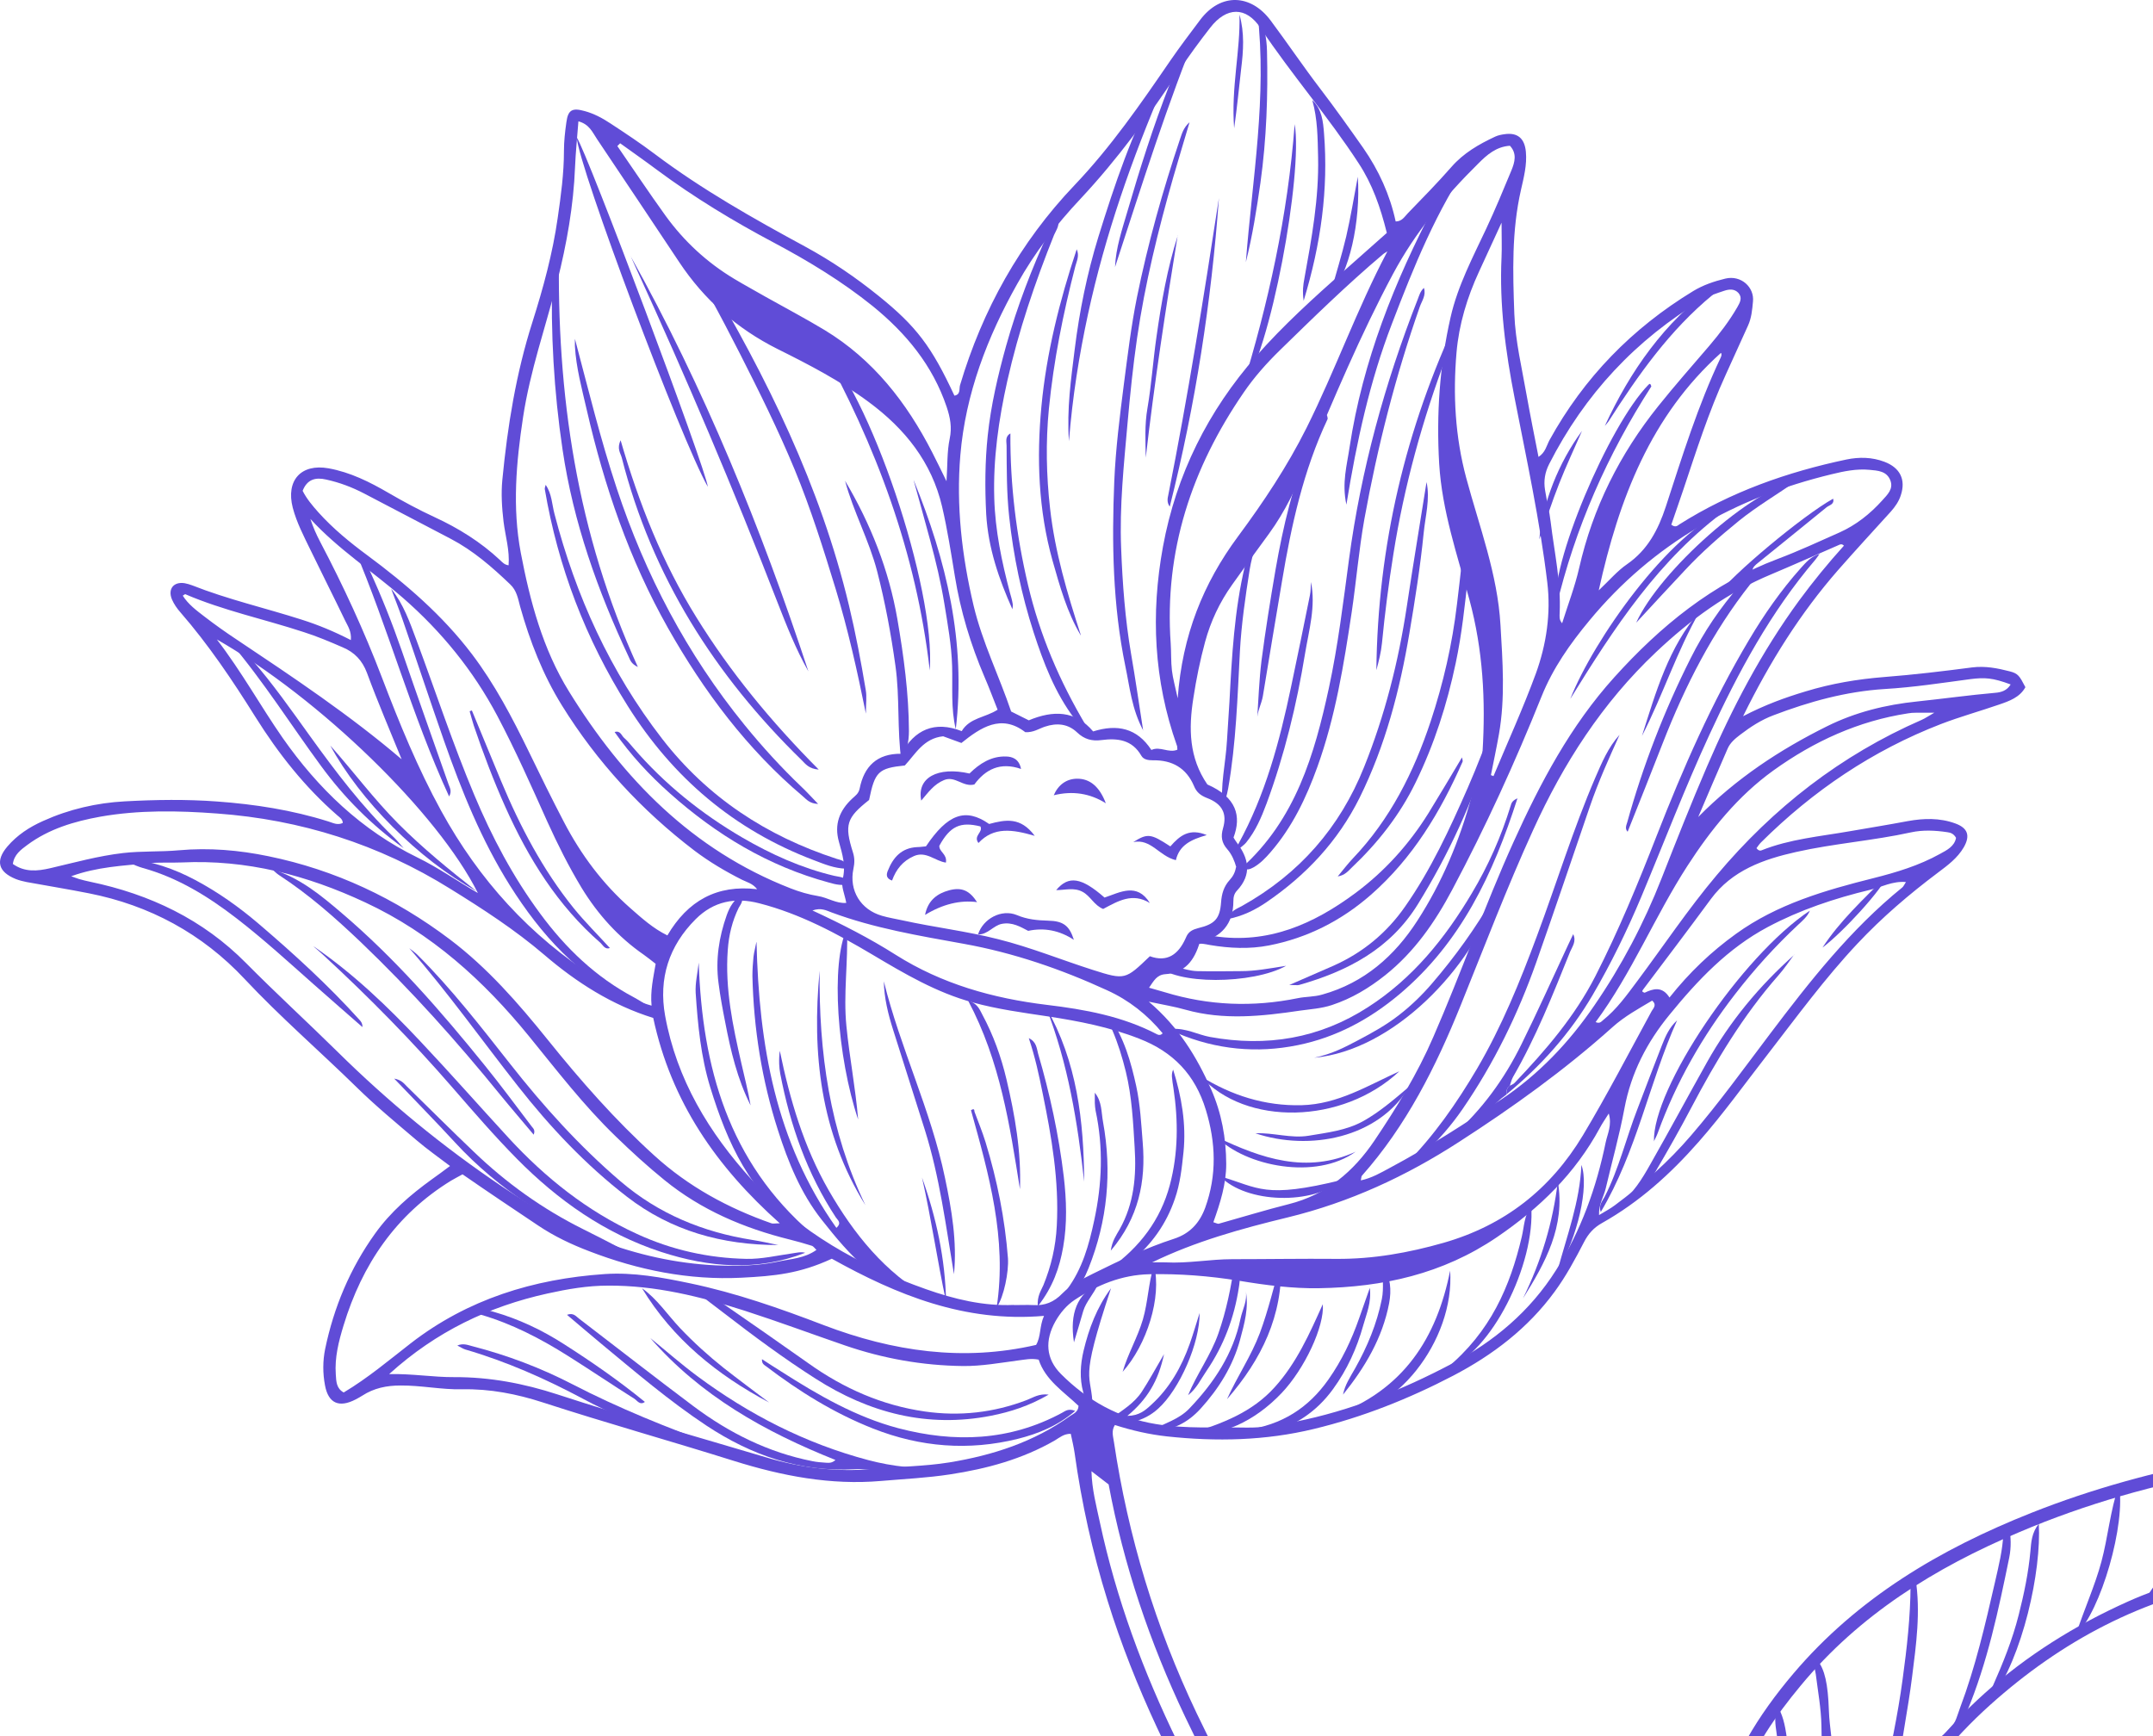 <svg width="305" height="246" viewBox="0 0 305 246" fill="none" xmlns="http://www.w3.org/2000/svg">
<g opacity="0.7">
<path d="M281.515 411.021C280.912 406.972 279.425 403.16 278.132 399.305C271.56 379.73 261.519 362.114 248.224 346.286C240.854 337.521 233.011 329.187 225.275 320.766C220.297 315.361 215.277 309.977 210.235 304.615C209.2 303.495 208.554 302.332 208.511 300.2C220.836 313.509 232.795 326.452 244.797 339.394C245.185 338.641 245.034 337.908 244.927 337.198C244.086 331.814 243.936 326.387 243.785 320.939C243.677 317.062 243.052 313.186 242.556 309.331C241.824 303.409 240.94 297.508 240.445 291.543C239.949 285.513 240.423 279.57 240.725 273.604C241.005 268.005 241.845 262.471 243.203 256.979C245.099 249.377 249.064 243.003 254.041 237.124C263.156 226.377 274.857 219.465 287.764 214.339C296.383 210.915 305.282 208.503 314.376 206.78C322.09 205.316 329.912 205.122 337.712 205.682C352.257 206.716 366.328 210.118 379.903 215.438C386.992 218.216 393.887 221.554 399.899 226.377C405.825 231.137 410.199 237.059 413.044 244.122C413.41 245.049 413.69 245.996 413.905 246.965C414.142 247.999 413.927 248.946 412.957 249.636C411.708 249.851 410.889 249.076 410.285 248.171C405.179 240.548 397.701 237.102 388.953 235.487C381.821 234.173 374.667 234.152 367.513 234.647C356.48 235.422 346.008 238.588 335.902 243.046C323.598 248.494 311.747 254.826 300.585 262.341C289.294 269.943 279.231 278.945 271.021 289.863C264.428 298.628 259.385 308.233 255.377 318.419C252.792 325.009 250.551 331.685 249.085 338.619C248.073 343.443 248.008 343.421 251.089 347.147C265.527 364.698 275.783 384.468 282.075 406.304C282.528 407.855 283.325 409.341 283.131 411.042H281.494L281.515 411.021ZM411.578 246.319C411.643 245.975 411.751 245.781 411.686 245.63C411.492 245.027 411.277 244.424 411.018 243.843C407.549 236.004 402.377 229.565 395.051 225.064C387.38 220.348 379.192 216.708 370.573 214.038C359.281 210.528 347.796 208.137 335.988 207.34C329.093 206.867 322.176 207.254 315.388 208.482C305.282 210.291 295.457 213.069 285.997 217.096C274.146 222.113 263.436 228.746 255.119 238.782C251.499 243.132 248.331 247.74 246.349 253.103C244.366 258.4 243.548 263.956 242.88 269.534C242.319 274.401 242.233 279.311 242.169 284.2C242.104 291.091 242.621 297.939 243.742 304.766C244.517 309.59 245.078 314.457 245.465 319.324C245.81 323.566 245.53 327.83 246.026 332.094C246.263 334.14 246.629 336.143 246.931 338.188C247.254 337.219 247.491 336.25 247.685 335.281C248.547 330.931 249.215 326.559 250.271 322.252C252.576 312.949 254.516 303.56 255.981 294.084C256.584 290.165 257.037 286.202 257.769 282.283C259.321 274.035 262.251 266.282 266.259 258.896C274.253 244.079 286.277 233.699 301.468 226.894C311.79 222.286 322.887 220.951 334.049 220.391C341.117 220.025 348.184 220.283 355.209 221.317C363.311 222.523 371.197 224.375 378.804 227.433C386.044 230.34 393.025 233.829 400.136 236.994C402.248 237.92 404.08 239.256 405.76 240.785C407.7 242.572 409.574 244.402 411.621 246.341L411.578 246.319ZM388.091 233.14C378.847 228.919 369.495 225.344 359.519 223.686C354.067 222.781 348.594 222.006 343.034 221.963C338.962 221.941 334.889 221.963 330.795 222.35C326.184 222.781 321.616 223.276 317.048 224.052C303.559 226.334 292.009 232.515 281.968 241.517C270.827 251.509 264.04 264.193 260.29 278.557C259.062 283.274 258.61 288.162 257.877 292.986C256.649 300.932 255.291 308.879 253.266 316.675C253.158 317.105 252.899 317.644 253.481 318.161C253.74 317.515 253.998 316.955 254.235 316.373C256.627 310.58 259.278 304.916 262.424 299.49C271.495 283.769 284.058 271.322 298.947 261.178C310.756 253.124 323.34 246.47 336.441 240.785C345.9 236.671 355.726 233.872 365.983 232.924C372.577 232.321 379.213 232.084 385.785 233.204C386.496 233.333 387.229 233.419 388.048 233.096L388.091 233.14Z" fill="#1C00C6"/>
<path d="M203.382 296.884C201.163 294.192 199.31 291.952 197.5 289.712C185.907 275.305 175.801 259.951 167.872 243.196C162.872 232.666 159.166 221.704 157.054 210.312C156.257 209.688 155.525 209.128 154.62 208.438C154.684 211.023 155.309 213.327 155.805 215.653C158.132 226.528 161.967 236.865 166.837 246.857C174.745 263.116 184.7 278.019 195.992 292.06C198.211 294.816 200.517 297.508 202.779 300.222C203.555 301.148 204.309 302.052 203.813 303.517C202.585 302.784 201.809 301.686 200.969 300.674C190.561 288.507 181.016 275.715 172.935 261.867C166.428 250.712 160.739 239.169 156.904 226.787C154.77 219.938 153.219 212.961 152.228 205.833C152.098 204.95 151.883 204.067 151.689 203.141C150.719 203.119 150.094 203.679 149.448 204.067C144.815 206.737 139.795 208.094 134.558 208.891C131.326 209.386 128.073 209.537 124.819 209.817C117.665 210.441 110.77 209.106 103.96 206.974C94.975 204.153 85.903 201.612 76.939 198.705C73.233 197.499 69.398 196.745 65.454 196.831C62.545 196.896 59.679 196.271 56.749 196.293C54.767 196.293 52.978 196.659 51.319 197.735C51.017 197.929 50.694 198.102 50.371 198.274C48.044 199.48 46.514 198.834 46.04 196.271C45.716 194.57 45.716 192.804 46.061 191.124C47.289 185.202 49.595 179.71 53.129 174.779C55.327 171.699 58.128 169.287 61.166 167.091C61.964 166.531 62.739 165.949 63.752 165.196C62.05 163.904 60.52 162.827 59.076 161.599C56.167 159.123 53.215 156.689 50.5 154.019C45.242 148.872 39.683 144.07 34.641 138.686C28.651 132.29 21.216 128.263 12.597 126.562C9.667 125.98 6.715 125.506 3.784 124.968C3.245 124.86 2.728 124.731 2.233 124.537C-0.267 123.525 -0.676 121.953 1.048 119.929C2.427 118.314 4.172 117.172 6.111 116.311C9.775 114.653 13.696 113.748 17.683 113.533C22.035 113.296 26.41 113.231 30.762 113.554C36.084 113.942 41.364 114.76 46.492 116.375C47.182 116.591 47.828 116.957 48.561 116.591C48.539 116.052 48.13 115.815 47.807 115.535C43.174 111.508 39.424 106.749 36.171 101.559C32.938 96.391 29.555 91.351 25.548 86.743C25.073 86.204 24.643 85.58 24.362 84.934C23.738 83.448 24.599 82.371 26.172 82.63C26.517 82.694 26.884 82.802 27.228 82.931C32.292 84.934 37.593 86.14 42.764 87.798C45.07 88.53 47.311 89.456 49.703 90.684C49.81 89.456 49.272 88.703 48.906 87.949C47.289 84.589 45.609 81.273 43.993 77.935C43.044 75.975 42.032 74.059 41.471 71.927C40.48 68.05 42.657 65.66 46.535 66.349C49.638 66.909 52.375 68.287 55.047 69.838C57.158 71.065 59.313 72.228 61.554 73.262C64.959 74.834 68.105 76.794 70.841 79.356C71.165 79.658 71.466 80.024 72.048 80.088C72.22 77.978 71.596 75.975 71.337 73.929C71.1 71.927 70.971 69.945 71.165 67.964C71.897 60.384 73.104 52.889 75.431 45.611C76.961 40.787 78.297 35.877 79.008 30.859C79.46 27.736 79.891 24.571 79.891 21.383C79.891 20.027 80.042 18.67 80.236 17.313C80.473 15.547 81.076 15.246 82.844 15.741C84.179 16.107 85.365 16.753 86.507 17.507C88.64 18.907 90.752 20.307 92.777 21.836C99.478 26.875 106.74 30.967 114.088 34.951C117.773 36.953 121.22 39.301 124.474 41.928C129.818 46.235 131.973 49.099 135.205 56.055C136.11 55.904 135.851 55.086 136.002 54.569C139.191 43.866 144.492 34.348 152.206 26.25C157.378 20.823 161.601 14.707 165.803 8.57C167.139 6.632 168.561 4.758 169.983 2.863C172.957 -1.121 177.245 -0.798 180.003 2.906C182.395 6.115 184.614 9.41 187.049 12.597C189.139 15.332 191.143 18.153 193.126 20.974C195.324 24.14 196.897 27.586 197.715 31.376C198.599 31.376 198.965 30.708 199.439 30.213C201.529 28.059 203.619 25.927 205.602 23.666C207.326 21.685 209.502 20.436 211.808 19.359C212.217 19.165 212.67 19.079 213.122 19.015C214.997 18.735 215.988 19.617 216.16 21.513C216.333 23.365 215.859 25.152 215.471 26.875C214.135 32.711 214.307 38.59 214.523 44.469C214.674 48.367 215.6 52.157 216.268 55.991C216.785 58.876 217.367 61.762 217.949 64.734C218.919 64.109 219.091 63.14 219.5 62.365C224.392 53.492 231.222 46.493 239.863 41.239C241.285 40.377 242.815 39.861 244.41 39.473C246.651 38.935 248.547 40.7 248.331 42.725C248.224 43.909 248.116 45.072 247.62 46.149C246.586 48.453 245.53 50.779 244.474 53.083C242.061 58.359 240.294 63.894 238.462 69.385C237.902 71.065 237.299 72.745 236.76 74.339C237.364 74.791 237.644 74.468 237.902 74.296C245.185 69.687 253.201 66.866 261.583 65.1C263.372 64.734 265.182 64.755 266.949 65.423C269.168 66.263 270.009 67.943 269.276 70.161C268.996 71.044 268.479 71.776 267.875 72.465C265.376 75.222 262.855 77.957 260.398 80.756C255.054 86.872 250.766 93.677 246.931 101.473C250.077 99.836 252.9 98.824 255.765 97.963C259.429 96.843 263.135 96.218 266.949 95.917C271.108 95.594 275.245 95.099 279.36 94.56C281.235 94.323 282.98 94.668 284.726 95.12C285.889 95.422 286.083 95.745 286.924 97.36C286.126 98.803 284.661 99.32 283.217 99.815C280.481 100.762 277.68 101.538 274.986 102.571C265.29 106.318 256.843 112.025 249.473 119.347C249.215 119.606 249.021 119.907 248.827 120.166C249.042 120.467 249.301 120.575 249.56 120.467C253.546 118.873 257.812 118.507 261.993 117.775C264.751 117.301 267.509 116.849 270.267 116.332C272.53 115.923 274.771 115.859 276.969 116.655C278.757 117.301 279.145 118.378 278.197 120.036C277.313 121.565 275.913 122.599 274.534 123.633C270.461 126.691 266.604 129.986 263.113 133.711C258.502 138.621 254.537 144.048 250.422 149.367C247.189 153.524 244.13 157.809 240.639 161.772C236.652 166.316 232.235 170.3 226.956 173.271C225.792 173.917 224.995 174.8 224.392 175.985C223.142 178.397 221.849 180.809 220.233 183.005C216.462 188.174 211.484 191.964 205.882 194.893C199.612 198.166 193.018 200.793 186.123 202.452C179.27 204.11 172.332 204.261 165.329 203.507C162.786 203.227 160.351 202.667 157.938 201.892C157.399 202.732 157.701 203.55 157.809 204.325C159.813 217.699 163.691 230.491 169.509 242.701C177.051 258.508 186.532 273.087 197.371 286.827C198.944 288.83 200.581 290.768 202.176 292.749C202.908 293.668 203.289 295.025 203.318 296.819L203.382 296.884ZM81.939 17.184C81.766 19.488 81.551 21.556 81.464 23.623C81.249 29.158 80.279 34.584 78.922 39.947C77.284 46.343 75.086 52.566 74.095 59.135C73.125 65.531 72.565 71.884 73.772 78.301C75.086 85.192 76.896 91.976 80.603 97.963C88.252 110.345 98.078 120.424 111.976 125.851C113.226 126.346 114.562 126.734 115.876 126.949C117.255 127.165 118.484 128.047 119.884 127.918C119.669 126.691 119.109 125.549 119.367 124.58C119.863 122.685 119.324 120.984 118.85 119.283C118.139 116.785 118.936 114.825 120.703 113.167C121.156 112.736 121.63 112.456 121.781 111.724C122.405 108.58 124.237 106.749 127.663 106.792C129.581 103.39 132.361 102.076 136.239 103.583C137.381 101.667 139.622 101.667 141.324 100.547C140.678 98.932 140.118 97.403 139.471 95.917C137.511 91.33 136.067 86.571 135.27 81.639C134.731 78.344 134.214 75.028 133.46 71.776C131.994 65.488 128.202 60.75 123.073 56.96C119.044 53.966 114.605 51.662 110.145 49.444C104.391 46.558 99.78 42.488 96.225 37.147C92.346 31.333 88.489 25.518 84.589 19.725C83.942 18.778 83.511 17.593 81.917 17.184H81.939ZM196.466 33.013C195.539 29.287 194.397 26.078 192.479 23.149C188.17 16.517 182.955 10.551 178.581 3.983C176.512 0.86 173.733 0.968 171.448 3.918C169.94 5.857 168.475 7.838 167.139 9.862C162.872 16.301 158.347 22.525 153.047 28.189C149.62 31.828 146.582 35.791 144.126 40.184C139.859 47.764 136.778 55.797 136.045 64.497C135.442 71.668 136.261 78.775 137.92 85.795C139.17 91.028 141.562 95.831 143.242 100.805C144.147 101.258 144.945 101.645 145.742 102.054C149.189 100.612 152.335 100.633 154.857 103.627C158.283 102.55 161.084 103.153 163.109 106.254C164.359 105.672 165.566 106.749 166.794 106.211C166.751 105.931 166.794 105.737 166.708 105.586C163.454 96.391 163.002 86.98 164.747 77.461C166.622 67.232 171.147 58.209 177.977 50.434C181.813 46.063 186.144 42.165 190.497 38.289C192.458 36.544 194.419 34.8 196.444 33.013H196.466ZM162.7 139.913C163.627 140.172 164.316 140.366 165.027 140.581C171.233 142.476 177.503 142.713 183.839 141.421C184.981 141.184 186.166 141.249 187.329 140.904C193.255 139.246 197.565 135.434 200.775 130.459C204.287 125.033 206.766 119.089 208.468 112.844C209.028 110.755 209.89 108.709 210.019 106.534C210.472 99.255 210.084 92.062 208.166 84.977C206.442 78.624 204.287 72.4 203.878 65.703C203.469 58.661 203.943 51.77 205.494 44.943C206.507 40.485 208.64 36.458 210.558 32.366C211.829 29.653 212.971 26.896 214.113 24.14C214.587 22.977 214.932 21.75 213.898 20.651C211.937 20.78 210.623 21.965 209.437 23.149C204.697 27.823 200.474 32.948 197.328 38.827C192.716 47.463 188.924 56.507 185.131 65.531C183.645 69.062 182.05 72.487 179.788 75.588C178.021 78 176.254 80.433 174.53 82.867C172.784 85.322 171.513 88.013 170.716 90.942C170.005 93.57 169.466 96.197 169.057 98.889C168.367 103.217 168.432 107.352 171.039 111.142C175.176 112.951 175.887 115.622 174.745 118.658C174.875 118.873 175.004 119.11 175.176 119.326C176.9 121.587 177.396 123.87 175.241 126.174C174.831 126.605 174.724 127.1 174.724 127.66C174.724 130.933 172.978 132.828 169.962 133.496C169.207 136.08 167.85 137.846 165.092 138.018C163.864 138.104 163.454 138.966 162.765 139.956L162.7 139.913ZM143.652 184.9C144.557 184.9 145.462 184.857 146.367 184.9C148.026 185.008 149.319 184.47 150.482 183.264C151.689 182.036 153.262 181.239 154.813 180.464C158.563 178.612 162.312 176.803 166.299 175.511C168.561 174.779 169.94 173.271 170.737 171.096C172.397 166.488 172.246 161.901 170.824 157.249C169.315 152.275 166.212 149.023 161.364 147.149C157.184 145.513 152.853 144.673 148.478 144.005C144.901 143.467 141.324 142.993 137.812 142.024C132.662 140.624 128.137 137.954 123.612 135.262C118.527 132.247 113.355 129.469 107.58 127.983C104.133 127.078 101.073 127.703 98.552 130.223C94.76 134.013 93.273 138.621 94.221 143.897C95.858 152.921 100.427 160.48 106.503 167.155C113.269 174.564 121.781 179.323 131.154 182.639C135.183 184.061 139.321 185.073 143.652 184.879V184.9ZM10.033 124.128C10.529 124.3 10.852 124.43 11.197 124.537C11.714 124.688 12.252 124.817 12.77 124.925C21.238 126.691 28.758 130.266 34.878 136.468C39.101 140.732 43.519 144.78 47.785 148.98C54.982 156.086 62.739 162.461 71.121 168.103C76.401 171.656 81.831 174.844 87.972 176.803C93.38 178.526 98.875 179.409 104.542 179.323C106.438 179.301 108.356 179.129 110.209 178.741C112.019 178.354 113.98 178.289 115.661 177.083C115.381 176.825 115.23 176.566 115.015 176.502C113.98 176.179 112.946 175.877 111.89 175.619C105.383 174.004 99.349 171.441 94.113 167.177C91.721 165.239 89.437 163.15 87.218 160.996C82.693 156.625 78.879 151.65 74.935 146.805C68.493 138.901 61.123 132.225 51.75 127.854C43.454 123.977 34.921 121.759 25.741 122.19C24.19 122.254 22.639 122.147 21.109 122.298C17.446 122.642 13.739 122.814 10.076 124.15L10.033 124.128ZM171.836 173.142C172.31 173.293 172.504 173.401 172.634 173.379C175.952 172.453 179.227 171.441 182.567 170.601C187.89 169.266 191.747 165.993 194.72 161.578C197.866 156.905 200.797 152.124 203.038 146.934C207.024 137.803 210.299 128.37 214.415 119.283C218.207 110.905 222.474 102.83 228.701 95.938C235.23 88.703 242.6 82.673 251.844 79.184C254.817 78.064 257.683 76.729 260.592 75.437C262.941 74.382 264.923 72.81 266.647 70.893C267.38 70.075 268.263 69.278 267.789 68.05C267.272 66.737 266.022 66.672 264.837 66.564C263.006 66.392 261.239 66.758 259.472 67.189C245.853 70.484 234.196 76.987 225.167 87.906C222.431 91.201 219.996 94.646 218.38 98.673C214.63 108.02 210.45 117.172 205.731 126.045C203.296 130.632 200.387 134.853 196.229 138.169C193.923 140 191.488 141.464 188.687 142.39C187.2 142.885 185.67 142.971 184.14 143.187C178.753 143.984 173.345 144.565 167.958 143.058C166.385 142.605 164.747 142.347 162.743 141.916C166.967 145.513 169.531 149.712 171.578 154.342C173.065 157.745 173.689 161.212 173.711 164.894C173.711 167.758 172.871 170.407 171.879 173.185L171.836 173.142ZM192.738 167.242C194.311 166.919 195.625 166.143 196.94 165.433C202.391 162.525 207.563 159.166 212.713 155.742C217.992 152.21 222.302 147.666 225.857 142.455C229.714 136.834 232.882 130.826 235.381 124.451C237.471 119.132 239.561 113.834 241.824 108.58C245.379 100.31 249.538 92.364 254.882 85.063C256.864 82.371 258.976 79.787 261.217 77.31C260.894 76.987 260.657 77.138 260.42 77.246C257.252 78.624 254.106 80.024 250.939 81.359C244.733 83.943 239.432 87.82 234.562 92.428C226.977 99.599 221.483 108.149 217.195 117.581C213.467 125.743 210.278 134.142 206.916 142.455C203.404 151.155 199.224 159.489 192.932 166.574C192.846 166.682 192.846 166.875 192.781 167.22L192.738 167.242ZM175.133 122.857C174.896 121.996 174.508 121.049 173.862 120.316C173.065 119.412 172.914 118.529 173.258 117.344C173.862 115.277 173.151 113.899 171.039 113.08C170.091 112.714 169.509 112.262 169.143 111.358C168.065 108.816 166.061 107.675 163.368 107.718C162.678 107.718 162.01 107.632 161.687 107.072C160.373 104.789 158.304 104.553 156.02 104.854C154.684 105.026 153.607 104.746 152.572 103.756C151.301 102.55 149.728 102.377 148.004 102.959C147.164 103.239 146.388 103.799 145.246 103.734C141.842 101.107 138.933 103.067 136.196 105.263C135.183 104.897 134.343 104.596 133.61 104.316C130.831 104.596 129.667 106.857 128.18 108.45C124.431 108.838 123.935 109.333 123.117 113.339C119.927 115.859 119.583 116.828 120.832 120.769C121.091 121.608 121.069 122.276 120.897 123.094C120.251 126.174 121.931 128.887 124.948 129.749C125.896 130.029 126.887 130.179 127.857 130.395C132.361 131.385 136.929 131.924 141.411 133.065C145.979 134.207 150.353 135.994 154.813 137.415C159.403 138.88 159.425 138.794 162.894 135.477C165.372 136.382 166.945 135.197 167.958 132.936C168.001 132.85 168.044 132.764 168.065 132.699C168.389 131.967 168.992 131.687 169.746 131.493C172.073 130.933 172.806 130.179 172.978 127.875C173.065 126.626 173.366 125.592 174.207 124.666C174.638 124.193 174.961 123.654 175.09 122.879L175.133 122.857ZM55.154 194.677C58.473 194.613 61.403 195.13 64.334 195.108C69.398 195.087 74.246 196.013 78.986 197.563C88.791 200.772 98.724 203.55 108.615 206.5C113.506 207.965 118.57 208.589 123.655 208.115C127.254 207.771 130.895 207.771 134.494 207.189C140.657 206.177 146.453 204.304 151.581 200.621C152.077 200.277 152.745 200.061 152.788 199.178C150.698 197.176 148.091 195.539 147.142 192.632C146.065 192.416 145.182 192.632 144.277 192.739C141.669 193.084 139.084 193.558 136.455 193.536C130.701 193.472 125.12 192.481 119.669 190.607C114.971 188.992 110.296 187.248 105.555 185.719C99.241 183.695 92.842 182.101 86.14 182.144C83.21 182.144 80.365 182.639 77.543 183.264C69.268 185.094 61.813 188.626 55.154 194.656V194.677ZM227.882 157.788C227.387 158.584 226.956 159.187 226.633 159.812C223.142 166.251 218.143 171.139 212.066 175.274C204.374 180.507 195.884 182.359 186.877 182.51C183.106 182.575 179.27 182.079 175.543 181.455C171.319 180.766 167.096 180.443 162.829 180.529C158.886 180.615 155.417 182.058 152.206 184.19C151.086 184.944 150.202 185.999 149.513 187.205C148.004 189.897 148.134 192.502 150.31 194.677C154.038 198.403 158.455 200.901 163.777 201.763C168.022 202.452 172.289 202.172 176.534 202.258C178.904 202.301 181.231 201.892 183.537 201.418C191.316 199.867 198.642 196.917 205.623 193.235C211.635 190.069 216.742 185.805 220.448 179.926C223.982 174.327 226.159 168.232 227.473 161.815C227.732 160.609 228.378 159.403 227.904 157.766L227.882 157.788ZM92.54 144.22C86.722 142.411 81.68 139.203 77.112 135.283C72.953 131.73 68.406 128.78 63.774 125.915C53.646 119.606 42.592 116.117 30.762 115.256C25.267 114.846 19.686 114.739 14.192 115.708C10.507 116.375 6.952 117.431 3.892 119.692C2.965 120.381 1.996 121.07 1.823 122.405C3.526 123.611 5.314 123.417 7.103 123.008C10.529 122.211 13.912 121.264 17.446 120.855C20.074 120.553 22.703 120.704 25.332 120.467C29.62 120.079 33.865 120.446 38.024 121.307C47.483 123.245 56.059 127.294 63.752 133.108C69.074 137.135 73.427 142.132 77.586 147.3C82.262 153.114 87.153 158.692 92.691 163.71C97.539 168.125 103.142 171.161 109.283 173.315C109.52 173.401 109.8 173.315 110.468 173.315C101.504 165.325 95.083 156.108 92.54 144.22ZM65.519 166.38C64.829 166.768 64.334 167.005 63.881 167.285C56.081 172.087 51.297 179.151 48.669 187.786C47.979 190.047 47.397 192.33 47.569 194.721C47.634 195.711 47.634 196.702 48.69 197.283C52.116 195.237 55.09 192.718 58.171 190.327C66.252 184.061 75.582 181.196 85.645 180.507C89.739 180.227 93.768 180.981 97.776 181.821C104.262 183.178 110.511 185.374 116.695 187.743C126.478 191.469 136.433 192.933 146.776 190.543C147.487 189.337 147.229 187.937 147.897 186.429C136.67 187.399 127.038 183.458 117.837 178.332C113.291 180.443 109.735 180.787 105.016 181.024C97.582 181.39 90.428 179.947 83.49 177.277C80.947 176.308 78.534 175.167 76.25 173.638C72.716 171.269 69.16 168.9 65.562 166.402L65.519 166.38ZM92.885 136.554C92.217 136.037 91.743 135.649 91.226 135.283C87.584 132.764 84.697 129.555 82.391 125.786C80.559 122.75 78.986 119.606 77.521 116.375C75.259 111.336 73.018 106.275 70.432 101.387C67.027 94.969 62.524 89.456 57.072 84.697C52.763 80.928 47.893 77.806 43.971 73.52C44.337 74.662 44.811 75.717 45.35 76.751C48.647 83.017 51.599 89.413 54.12 96.025C56.577 102.464 59.184 108.838 62.502 114.889C67.846 124.623 75.065 132.613 84.46 138.578C86.808 140.086 89.179 141.593 92.303 142.476C92.109 140.387 92.54 138.578 92.885 136.532V136.554ZM107.257 125.98C106.632 125.162 105.814 124.989 105.124 124.645C102.775 123.46 100.513 122.125 98.401 120.532C90.881 114.803 84.567 107.955 79.59 99.922C76.896 95.572 75.065 90.856 73.686 85.946C73.384 84.826 73.212 83.663 72.263 82.78C69.699 80.325 67.027 78 63.86 76.341C59.766 74.188 55.65 72.056 51.556 69.902C49.854 69.019 48.087 68.352 46.212 67.943C44.725 67.598 43.519 67.878 42.872 69.536C43.432 70.656 44.251 71.625 45.092 72.573C47.16 74.877 49.552 76.837 52.03 78.667C57.525 82.737 62.675 87.174 66.833 92.644C70.087 96.929 72.565 101.667 74.914 106.491C76.53 109.829 78.168 113.167 79.891 116.462C82.305 121.092 85.386 125.226 89.308 128.672C90.924 130.093 92.519 131.536 94.544 132.527C97.431 127.617 101.547 125.312 107.236 125.98H107.257ZM163.196 178.849C163.821 178.849 164.445 178.828 165.092 178.849C168.281 179.021 171.427 178.397 174.594 178.397C179.486 178.397 184.399 178.311 189.29 178.354C194.505 178.397 199.547 177.492 204.525 176.071C213.122 173.594 219.63 168.512 224.241 160.846C227.689 155.096 230.77 149.13 233.98 143.251C234.174 142.885 234.778 142.39 234.045 141.765C232.127 142.907 230.145 143.984 228.443 145.513C221.677 151.585 214.329 156.862 206.679 161.793C199.159 166.66 191.186 170.343 182.438 172.475C175.866 174.068 169.315 175.877 163.174 178.871L163.196 178.849ZM270.009 124.968C268.112 124.796 266.561 125.679 264.923 126.066C259.903 127.272 254.99 128.909 250.422 131.342C244.798 134.336 240.51 138.858 236.523 143.747C233.291 147.688 231.072 151.995 230.123 157.034C229.412 160.846 228.357 164.593 227.473 168.361C227.193 169.546 226.46 170.644 226.525 172.152C227.408 171.613 228.119 171.247 228.744 170.773C232.688 167.845 236.351 164.614 239.561 160.867C243.526 156.259 247.082 151.327 250.745 146.482C256.39 139.009 262.144 131.687 269.47 125.743C269.664 125.592 269.75 125.334 269.987 124.989L270.009 124.968ZM211.247 109.829C211.355 109.872 211.463 109.915 211.571 109.958C213.596 105.112 215.773 100.332 217.583 95.4C219.069 91.287 219.716 86.937 219.199 82.565C218.143 73.757 216.268 65.1 214.566 56.4C213.273 49.81 212.389 43.177 212.713 36.437C212.777 34.994 212.713 33.551 212.713 31.548C211.484 34.218 210.515 36.35 209.524 38.482C207.843 42.122 206.679 45.955 206.335 49.939C205.817 55.926 206.141 61.87 207.714 67.727C209.567 74.618 212.152 81.338 212.562 88.552C212.864 93.699 213.251 98.867 212.346 104.014C212.002 105.952 211.592 107.89 211.204 109.829H211.247ZM196.53 35.618C196.315 35.769 196.056 35.898 195.862 36.071C190.798 40.356 186.058 44.986 181.317 49.616C179.443 51.447 177.676 53.428 176.189 55.603C168.82 66.328 164.919 78.043 165.846 91.179C165.932 92.45 165.868 93.72 166.018 94.991C166.148 96.111 166.471 97.209 166.837 98.932C167.484 90.016 170.457 82.651 175.37 76.018C178.99 71.13 182.352 66.091 185.088 60.621C189.161 52.459 192.221 43.802 196.53 35.64V35.618ZM87.843 20.307C87.713 20.436 87.584 20.565 87.455 20.694C89.717 23.968 91.937 27.306 94.264 30.536C96.893 34.175 100.146 37.19 104.025 39.516C105.49 40.399 107.02 41.217 108.507 42.079C111.265 43.629 114.088 45.115 116.803 46.752C123.698 50.93 128.439 57.024 132.059 64.088C132.705 65.358 133.33 66.629 134.084 68.18C134.235 65.94 134.149 64.002 134.537 62.15C134.882 60.535 134.602 59.135 134.106 57.649C132.124 51.77 128.374 47.226 123.634 43.371C119.303 39.882 114.584 37.018 109.692 34.412C103.917 31.354 98.336 27.973 93.079 24.075C91.355 22.783 89.588 21.556 87.864 20.307H87.843ZM221.289 88.315C222.129 85.645 223.099 83.125 223.702 80.498C225.641 71.948 229.455 64.346 234.929 57.52C237.256 54.612 239.712 51.834 242.126 49.013C243.591 47.29 244.97 45.503 246.112 43.522C246.478 42.876 246.866 42.208 246.284 41.519C245.724 40.894 244.97 40.959 244.259 41.196C243.246 41.54 242.169 41.863 241.242 42.423C231.74 48.087 224.478 55.883 219.457 65.746C218.854 66.93 218.66 68.136 218.875 69.429C219.112 70.936 219.5 72.444 219.673 73.951C220.19 78.258 221.16 82.5 220.944 86.872C220.944 87.303 220.836 87.777 221.289 88.293V88.315ZM236.48 141.356C239.346 137.738 242.449 134.81 245.918 132.311C251.758 128.091 258.545 126.131 265.419 124.408C268.673 123.59 271.862 122.621 274.814 120.984C275.805 120.446 276.882 119.907 277.098 118.701C276.753 118.098 276.322 117.969 275.87 117.904C274.146 117.646 272.4 117.56 270.72 117.926C265.333 119.11 259.816 119.498 254.451 120.704C249.84 121.738 245.379 123.288 242.363 127.38C239.195 131.687 235.963 135.951 232.752 140.215C232.601 140.43 232.601 140.538 232.989 140.646C234.174 140.086 235.467 139.655 236.523 141.356H236.48ZM30.676 90.533C34.296 95.249 36.925 100.073 40.049 104.553C45.07 111.724 51.211 117.624 59.162 121.501C62.071 122.922 64.7 124.774 67.695 126.518C62.05 115.212 45.307 98.932 30.654 90.555L30.676 90.533ZM226.029 144.802C226.654 145.082 226.848 144.716 227.107 144.522C229.046 142.971 230.468 140.969 231.933 139.009C235.683 133.991 239.152 128.78 243.203 123.977C251.219 114.437 260.786 106.986 272.228 101.99C272.724 101.774 273.176 101.451 274.017 100.978C272.831 100.978 272.099 100.978 271.388 100.978C271.021 100.978 270.655 100.999 270.31 101.064C263.264 102.141 256.972 105.026 251.219 109.161C246.198 112.779 242.384 117.517 239.066 122.642C234.411 129.835 231.179 137.868 226.029 144.823V144.802ZM115.101 128.995C119.324 130.955 123.203 132.936 126.866 135.262C133.438 139.418 140.657 141.442 148.306 142.368C153.693 143.014 159.037 143.984 163.928 146.546C164.187 146.675 164.445 146.675 164.704 146.395C162.549 143.768 159.92 141.701 156.839 140.301C150.332 137.308 143.565 134.982 136.498 133.711C130.184 132.57 123.849 131.515 117.816 129.275C117.062 128.995 116.329 128.564 115.079 128.995H115.101ZM56.921 107.632C55.262 103.54 53.517 99.492 51.987 95.335C51.319 93.548 50.198 92.407 48.561 91.718C46.729 90.921 44.898 90.145 43.001 89.543C37.42 87.712 31.646 86.506 26.237 84.18C26.194 84.18 26.086 84.266 25.892 84.395C26.668 85.623 27.832 86.484 28.952 87.346C30.46 88.509 32.012 89.607 33.606 90.662C41.601 96.003 49.574 101.322 56.943 107.611L56.921 107.632ZM240.574 115.751C245.94 110.302 252.102 106.232 258.825 102.894C262.855 100.892 267.164 99.836 271.582 99.384C275.266 98.996 278.951 98.48 282.636 98.157C283.519 98.092 284.316 97.834 284.834 96.972C282.291 96.025 281.17 95.96 279.123 96.218C275.094 96.757 271.043 97.381 266.992 97.618C261.497 97.963 256.304 99.406 251.219 101.344C249.495 101.99 247.987 102.98 246.543 104.079C245.81 104.639 245.099 105.22 244.733 106.082C243.332 109.29 241.953 112.521 240.574 115.751ZM226.482 83.642C227.969 82.242 229.111 80.885 230.49 79.938C233.42 77.913 234.907 75.049 235.984 71.776C238.312 64.648 240.531 57.455 243.763 50.65C243.871 50.413 243.936 50.133 243.785 50.004C233.851 58.919 229.348 70.656 226.482 83.642Z" fill="#1C00C6"/>
<path d="M261.325 266.282C261.562 266.842 262.187 266.562 262.618 267.1C258.222 269.749 257.662 274.551 255.593 279.289C257.317 278.363 258.05 277.114 259.3 276.662C259.838 277.351 259.106 277.631 258.826 277.997C258.373 278.557 257.813 279.031 257.317 279.569C255.529 281.55 254.15 283.725 253.676 286.439C253.266 288.743 252.684 291.026 252.167 293.33C252.06 293.868 251.952 294.407 252.253 295.139C254.107 293.33 255.184 290.832 257.49 289.54C258.201 290.38 257.49 290.789 257.145 291.198C255.55 293.179 253.956 295.139 252.512 297.249C251.564 298.628 250.961 300.071 250.896 301.793C250.831 303.753 250.034 305.691 250.551 307.931C252.253 306.94 252.663 304.421 255.206 304.291C253.891 305.971 252.814 307.5 251.585 308.9C249.991 310.709 249.495 312.884 249.344 315.167C249.215 316.954 249.388 318.785 248.569 321.089C250.357 319.388 250.724 317.471 252.404 316.093C252.038 318.289 251.068 319.883 250.142 321.434C248.72 323.802 248.289 326.3 248.246 328.971C248.202 332.05 248.181 335.151 248.116 338.231C248.116 339.2 248.159 340.234 247.427 341.052C246.5 340.794 246.694 340.062 246.694 339.48C246.694 336.293 246.479 333.106 246.737 329.94C247.103 325.439 246.22 321.11 245.272 316.782C244.733 314.219 244.087 311.678 243.505 309.115C243.397 308.685 243.311 308.232 243.656 307.673C244.884 311.527 246.091 315.274 247.319 319.043C247.685 315.468 247.879 311.958 247.491 308.426C246.673 300.652 244.281 293.222 242.6 285.642C241.954 282.756 241.07 279.87 241.35 276.834C243.936 286.288 246.996 295.634 248.483 305.67C249.775 301.535 249.926 297.616 249.172 293.696C248.095 288.118 246.845 282.541 245.724 276.963C244.539 271.063 244.108 261.846 244.776 256.203C245.595 260.64 245.315 264.688 245.832 268.694C246.349 272.742 246.974 276.769 247.793 280.732C248.612 284.651 249.237 288.614 250.53 292.447C251.499 288.291 252.62 284.264 252.771 279.957C252.965 275.068 253.137 270.18 253.18 265.27C253.245 258.637 252.62 252.069 251.672 245.522C251.499 244.337 251.305 243.088 251.822 241.71C253.18 244.251 253.18 245.909 254.344 259.434C254.861 265.334 253.87 271.192 254.322 277.523C256.175 273.841 257.102 270.373 257.533 266.777C258.438 259.369 258.158 251.918 258.028 244.488C257.985 242.055 257.533 239.643 257.231 237.209C257.145 236.52 256.757 235.809 257.468 235.228C258.502 236.542 258.955 238.544 259.084 242.335C259.17 244.876 259.752 247.352 259.644 249.915C259.537 252.456 259.558 254.997 259.58 257.538C259.601 260.058 258.675 262.556 259.235 265.097C259.731 265.205 259.838 264.796 259.989 264.537C261.562 261.458 263.437 258.572 265.484 255.773C266.044 255.019 266.432 254.201 266.626 253.318C267.725 248.192 268.845 243.067 269.535 237.877C270.138 233.484 270.634 229.069 270.655 224.633C270.655 224.288 270.655 223.9 271.366 223.664C272.099 228.38 271.453 232.988 270.871 237.575C270.289 242.205 269.341 246.792 268.716 251.616C269.944 250.496 271.173 249.377 272.401 248.278C273.694 247.137 275.051 246.06 276.279 244.854C277.077 244.079 277.292 242.938 277.68 241.925C279.856 236.154 281.235 230.167 282.614 224.159C283.132 221.876 283.713 219.593 283.8 217.225C283.8 216.858 283.972 216.535 284.597 216.234C284.899 217.741 284.92 219.249 284.64 220.649C283.11 228.1 281.559 235.529 278.607 242.593C277.96 244.122 277.141 245.436 275.913 246.599C270.548 251.681 265.807 257.28 262.316 263.848C261.907 264.624 261.282 265.356 261.325 266.26V266.282Z" fill="#1C00C6"/>
<path d="M201.724 40.808C202.047 41.842 201.422 42.639 201.142 43.435C197.694 53.255 195.13 63.334 193.277 73.563C192.501 77.913 192.135 82.35 191.488 86.721C190.368 94.151 189.183 101.559 186.618 108.666C185.045 113.037 183.063 117.194 179.982 120.747C179.271 121.565 178.516 122.362 177.547 122.9C177.051 123.18 176.556 123.331 175.909 122.943C183.516 116.117 186.209 106.921 188.256 97.467C189.549 91.459 190.282 85.365 191.1 79.27C192.803 66.586 196.164 54.311 200.84 42.402C201.056 41.842 201.206 41.26 201.702 40.808H201.724Z" fill="#1C00C6"/>
<path d="M107.172 133.496C107.516 147.946 109.844 161.771 118.484 173.96C119.303 173.228 118.635 172.841 118.42 172.496C114.326 166.272 111.934 159.403 110.533 152.124C110.447 151.671 110.404 151.219 110.382 150.767C110.361 150.142 110.382 149.518 110.468 148.872C111.891 155.763 113.851 162.461 117.385 168.62C120.962 174.822 125.337 180.292 131.715 183.91C124.647 182.854 120.402 177.88 116.373 172.776C113.442 169.05 111.654 164.657 110.21 160.135C107.926 153.028 106.762 145.728 106.59 138.276C106.59 137.372 106.654 136.468 106.741 135.563C106.827 134.852 107.021 134.185 107.15 133.474L107.172 133.496Z" fill="#1C00C6"/>
<path d="M92.13 189.574C94.35 191.383 96.483 193.256 98.767 194.957C106.115 200.406 114.131 204.519 123.009 206.866C126.456 207.771 129.926 208.158 133.503 207.9C134.86 207.814 136.218 207.9 137.575 207.965C133.373 209.171 129.107 209.128 124.84 208.482C123.569 208.288 122.319 208.072 121.069 208.158C113.334 208.589 106.438 206.177 100.082 201.978C94.781 198.468 89.954 194.333 85.063 190.284C83.533 189.014 82.025 187.722 80.322 186.279C81.249 185.934 81.615 186.516 82.025 186.817C87.433 190.952 92.799 195.151 98.229 199.221C103.292 203.012 108.852 205.79 115.101 207.017C115.725 207.146 116.35 207.189 116.975 207.232C117.406 207.254 117.837 207.319 118.354 206.845C108.356 202.861 99.22 197.735 92.109 189.552L92.13 189.574Z" fill="#1C00C6"/>
<path d="M213.876 153.825C214.113 153.696 214.394 153.61 214.566 153.416C218.962 148.807 223.077 144.026 226.008 138.298C229.305 131.837 232.063 125.14 234.692 118.399C238.419 108.859 242.514 99.492 247.771 90.662C249.904 87.066 252.296 83.642 255.076 80.519C255.83 79.679 256.563 78.818 257.769 78.473C257.576 78.732 257.403 79.011 257.188 79.27C250.831 86.721 246.241 95.228 242.169 104.079C238.678 111.637 235.704 119.433 232.494 127.1C230.49 131.859 228.227 136.511 225.62 140.968C222.431 146.417 218.272 151.047 213.402 155.052C213.402 154.579 213.445 154.126 213.876 153.803V153.825Z" fill="#1C00C6"/>
<path d="M44.488 134.12C50.112 137.996 54.961 142.648 59.55 147.537C63.795 152.037 67.868 156.668 72.048 161.211C77.263 166.875 83.21 171.613 90.235 174.822C95.148 177.083 100.341 178.246 105.749 178.353C107.925 178.397 110.059 177.88 112.214 177.578C112.838 177.492 113.463 177.32 114.067 177.492C107.257 180.141 100.448 179.581 93.639 177.363C85.688 174.757 79.051 170.062 73.255 164.205C70.066 160.975 67.092 157.529 64.119 154.105C58.408 147.515 52.289 141.291 45.867 135.369C45.415 134.938 44.919 134.529 44.445 134.12H44.488Z" fill="#1C00C6"/>
<path d="M161.968 103.519C160.308 100.417 160.05 97.359 159.425 94.409C157.637 85.752 157.486 76.966 157.852 68.179C158.046 63.592 158.628 59.005 159.21 54.44C159.748 50.327 160.244 46.192 161.063 42.122C162.614 34.498 164.704 27.025 167.182 19.66C167.441 18.907 167.656 18.088 168.518 17.313C167.699 20.091 166.924 22.632 166.191 25.173C164.058 32.646 162.205 40.183 161.084 47.871C160.502 51.877 160.093 55.926 159.727 59.996C159.21 65.853 158.585 71.711 158.822 77.612C159.016 82.672 159.382 87.712 160.244 92.708C160.847 96.175 161.343 99.642 161.946 103.519H161.968Z" fill="#1C00C6"/>
<path d="M96.742 34.132C97.776 35.618 98.875 37.04 99.802 38.59C108.615 53.45 116.221 68.847 120.272 85.795C121.22 89.758 121.975 93.742 122.643 97.748C122.815 98.717 122.664 99.729 122.664 101.107C121.414 94.926 120.121 89.155 118.398 83.491C116.652 77.784 114.864 72.078 112.58 66.543C110.252 60.922 107.559 55.495 104.801 50.068C102.107 44.771 99.285 39.516 96.16 34.455C96.354 34.348 96.548 34.24 96.742 34.111V34.132Z" fill="#1C00C6"/>
<path d="M77.305 68.696C78.189 69.989 78.189 71.474 78.555 72.831C81.572 84.439 86.442 95.163 93.811 104.682C100.232 112.973 108.593 118.443 118.505 121.673C119.173 121.888 119.927 121.91 119.927 123.073C118.182 123.051 116.717 122.405 115.23 121.845C103.982 117.56 95.32 110.195 88.92 100.009C82.951 90.533 79.051 80.304 77.176 69.299C77.155 69.127 77.241 68.955 77.305 68.675V68.696Z" fill="#1C00C6"/>
<path d="M81.443 48.001C83.34 55.151 85.063 62.236 87.369 69.192C91.42 81.445 97.324 92.687 105.469 102.701C107.99 105.802 110.684 108.752 113.571 111.508C114.282 112.176 114.929 112.908 115.898 113.899C114.713 113.856 114.261 113.274 113.765 112.844C105.836 106.146 99.716 97.963 94.631 88.983C89.157 79.292 85.602 68.89 83.124 58.08C82.435 55.086 81.616 52.114 81.443 49.035C81.443 48.69 81.443 48.346 81.443 47.98V48.001Z" fill="#1C00C6"/>
<path d="M55.456 83.469C57.18 85.623 58.063 88.186 59.011 90.727C61.727 98.027 64.162 105.414 67.178 112.606C69.678 118.572 72.673 124.235 76.53 129.447C80.129 134.335 84.416 138.449 89.825 141.313C90.536 141.701 91.226 142.153 92.131 142.691C90.945 142.95 90.278 142.282 89.545 141.937C81.96 138.363 76.616 132.397 72.242 125.463C68.213 119.045 65.411 112.09 62.912 104.983C60.908 99.255 59.011 93.505 57.029 87.776C56.533 86.333 55.973 84.912 55.435 83.491L55.456 83.469Z" fill="#1C00C6"/>
<path d="M202.09 68.309C202.607 70.721 201.918 73.111 201.681 75.523C201.207 80.282 200.452 85.02 199.655 89.736C198.298 97.79 196.251 105.651 192.609 113.016C189.549 119.175 185.003 124.02 179.336 127.875C177.698 128.973 175.953 129.835 173.841 130.222C174.293 129.038 175.22 128.758 175.996 128.327C184.055 123.805 189.808 117.258 193.234 108.687C196.186 101.344 198.104 93.763 199.289 85.946C200.172 80.045 201.164 74.166 202.09 68.287V68.309Z" fill="#1C00C6"/>
<path d="M199.073 165.023C203.124 160.953 206.356 156.302 209.265 151.37C212.756 145.405 215.342 139.03 217.734 132.591C220.513 125.14 222.841 117.517 225.987 110.195C226.913 108.063 227.818 105.888 229.434 104.1C227.926 107.438 226.418 110.776 225.232 114.243C222.711 121.608 220.233 128.952 217.648 136.295C215.04 143.682 211.636 150.659 207.197 157.12C205.602 159.446 203.749 161.556 201.681 163.494C200.948 164.183 200.151 164.743 199.073 165.023Z" fill="#1C00C6"/>
<path d="M79.202 35.252C78.814 55.861 81.723 75.588 90.363 94.495C89.437 94.065 89.286 93.548 89.07 93.074C84.675 83.706 81.227 74.037 79.697 63.722C78.469 55.452 77.995 47.161 78.232 38.805C78.254 37.664 78.232 36.501 79.223 35.23L79.202 35.252Z" fill="#1C00C6"/>
<path d="M110.253 176.394C102.302 176.394 95.083 174.391 88.813 169.546C82.952 165.023 77.909 159.661 73.363 153.868C68.256 147.386 63.472 140.624 57.977 134.335C58.408 134.68 58.861 134.982 59.227 135.369C63.989 140.128 68.105 145.448 72.264 150.724C76.983 156.732 82.09 162.396 87.908 167.371C93.295 171.979 99.587 174.563 106.525 175.662C107.775 175.855 109.003 176.135 110.253 176.394Z" fill="#1C00C6"/>
<path d="M89.308 36.243C99.758 54.978 107.817 74.769 114.519 95.12C112.73 91.954 111.416 88.595 110.101 85.235C103.917 69.278 97.237 53.535 90.105 37.987C89.846 37.406 89.588 36.846 89.329 36.264L89.308 36.243Z" fill="#1C00C6"/>
<path d="M143.436 86.355C141.497 82.027 139.989 77.633 139.709 72.853C139.515 69.127 139.536 65.401 139.924 61.719C140.377 57.412 141.368 53.169 142.531 48.992C144.104 43.392 146.173 38.009 148.608 32.733C148.909 32.086 149.297 31.483 149.793 30.644C150.267 31.828 149.621 32.582 149.319 33.292C146.625 40.011 144.298 46.86 142.704 53.945C141.475 59.436 140.678 64.992 140.851 70.613C140.98 75.135 141.906 79.572 143.07 83.965C143.221 84.482 143.372 84.999 143.458 85.537C143.501 85.795 143.458 86.075 143.415 86.334L143.436 86.355Z" fill="#1C00C6"/>
<path d="M214.975 113.081C211.528 123.848 206.938 133.539 198.276 140.839C194.031 144.414 189.269 146.977 183.839 148.075C178.042 149.26 172.311 148.7 166.816 146.396C166.579 146.288 166.385 146.073 165.997 145.771C168.044 145.642 169.66 146.589 171.406 146.912C179.443 148.377 186.92 147.128 193.794 142.692C200.129 138.621 204.719 132.936 208.511 126.54C210.838 122.642 212.67 118.507 214.006 114.157C214.114 113.813 214.178 113.447 214.975 113.102V113.081Z" fill="#1C00C6"/>
<path d="M208.016 70.548C208.339 74.209 208.382 77.87 207.972 81.596C207.52 85.731 207.089 89.844 206.227 93.914C204.999 99.772 203.189 105.435 200.56 110.819C198.319 115.449 195.195 119.412 191.488 122.922C190.993 123.396 190.54 123.999 189.506 124.171C190.303 123.202 190.928 122.384 191.639 121.63C196.94 116.074 200.28 109.398 202.672 102.205C204.46 96.8 205.731 91.287 206.399 85.602C206.873 81.553 207.412 77.547 207.541 73.477C207.563 72.487 207.843 71.517 208.016 70.548Z" fill="#1C00C6"/>
<path d="M169.294 133.948C169.164 132.958 169.444 132.699 169.832 132.678C170.543 132.613 171.298 132.527 172.009 132.635C179.637 133.776 186.058 130.933 191.962 126.562C196.142 123.461 199.612 119.627 202.37 115.191C203.964 112.607 205.516 109.979 207.11 107.309C207.153 107.568 207.24 107.761 207.196 107.912C204.072 115.019 200.129 121.587 194.203 126.777C190.023 130.438 185.196 132.893 179.766 133.948C177.008 134.487 174.163 134.357 171.384 133.884C170.694 133.776 170.048 133.517 169.315 133.927L169.294 133.948Z" fill="#1C00C6"/>
<path d="M208.554 22.46C203.491 29.76 200.28 37.793 197.177 45.89C194.053 54.009 192.2 62.472 190.734 71.496C190.066 68.416 190.82 65.875 191.187 63.355C193.04 51.145 197.565 39.839 203.275 28.964C204.374 26.875 205.71 24.936 207.262 23.149C207.52 22.848 207.692 22.374 208.554 22.482V22.46Z" fill="#1C00C6"/>
<path d="M38.498 123.137C42.463 124.343 45.458 126.841 48.41 129.361C55.973 135.8 62.459 143.251 68.687 150.961C70.971 153.782 73.126 156.711 75.323 159.596C75.517 159.855 75.862 160.092 75.603 160.759C73.987 158.821 72.415 157.012 70.906 155.16C64.722 147.537 58.193 140.258 51.104 133.474C47.483 130.028 43.756 126.734 39.554 123.999C39.188 123.762 38.864 123.439 38.541 123.137H38.498Z" fill="#1C00C6"/>
<path d="M100.275 68.976C96.462 62.257 82.003 23.752 81.701 19.467C83.166 21.556 99.995 66.414 100.275 68.976Z" fill="#1C00C6"/>
<path d="M148.522 197.606C145.807 199.178 143.135 200.039 140.398 200.578C131.37 202.344 123.138 200.19 115.532 195.323C111.007 192.438 106.719 189.25 102.474 185.977C100.987 184.836 99.479 183.737 98.057 182.488C99.63 182.725 100.858 183.63 102.086 184.47C106.266 187.355 110.447 190.262 114.584 193.191C119.54 196.723 124.992 199.113 131.003 199.975C135.916 200.686 140.765 200.147 145.441 198.36C146.346 198.015 147.186 197.412 148.543 197.584L148.522 197.606Z" fill="#1C00C6"/>
<path d="M165.932 10.465C165.135 10.616 165.114 11.391 164.898 11.908C160.351 22.46 156.559 33.292 154.124 44.534C152.874 50.348 151.926 56.227 151.431 62.516C151.107 57.907 151.732 53.686 152.249 49.465C152.917 44.082 153.995 38.784 155.589 33.594C157.895 26.164 160.373 18.799 164.058 11.908C164.467 11.154 164.639 10.207 165.566 9.733C165.674 10.034 165.76 10.293 165.846 10.53L165.911 10.444L165.932 10.465Z" fill="#1C00C6"/>
<path d="M182.653 139.547C185.131 138.47 187.028 137.652 188.924 136.812C193.061 134.96 196.444 132.182 199.051 128.435C202.715 123.202 205.365 117.452 207.908 111.659C209.308 108.45 210.558 105.177 211.765 101.882C211.894 103.217 211.485 104.445 211.097 105.672C208.662 113.575 205.236 121.005 200.883 128.069C196.961 134.443 190.928 137.587 184.033 139.547C183.795 139.612 183.494 139.547 182.61 139.547H182.653Z" fill="#1C00C6"/>
<path d="M152.314 199.889C149.836 202.021 147.078 203.119 144.191 203.851C137.231 205.574 130.4 205.036 123.72 202.408C118.182 200.233 113.205 197.132 108.507 193.558C108.249 193.364 107.904 193.213 107.947 192.567C108.917 193.191 109.8 193.773 110.705 194.333C115.898 197.649 121.242 200.75 127.254 202.344C135.205 204.433 143.027 204.174 150.44 200.169C150.892 199.932 151.323 199.501 152.314 199.889Z" fill="#1C00C6"/>
<path d="M87.907 62.343C90.536 71.388 93.855 79.744 98.66 87.475C103.465 95.228 109.197 102.205 115.984 109.032C114.584 108.924 114.109 108.235 113.592 107.718C101.267 95.701 92.346 81.639 88.08 64.841C87.907 64.195 87.347 63.549 87.929 62.365L87.907 62.343Z" fill="#1C00C6"/>
<path d="M153.089 89.994C151.15 86.721 150.137 83.06 149.103 79.421C147.099 72.249 146.841 64.906 147.53 57.584C148.241 50.025 150.094 42.638 152.529 35.316C152.939 36.242 152.529 36.975 152.335 37.728C150.611 44.383 149.254 51.123 148.586 57.95C148.133 62.623 148.22 67.339 148.758 72.055C149.448 78.215 151.193 84.072 153.111 89.973L153.089 89.994Z" fill="#1C00C6"/>
<path d="M116.006 48.518C123.138 55.387 132.576 83.275 131.714 94.991C129.818 78.387 124.108 63.075 116.006 48.518Z" fill="#1C00C6"/>
<path d="M206.593 44.835C206.42 46.838 205.623 48.561 204.955 50.327C201.508 59.479 198.922 68.847 197.392 78.495C196.724 82.694 196.185 86.872 195.776 91.093C195.647 92.406 195.323 93.677 194.979 94.948C195.172 77.375 199.116 60.642 206.593 44.813V44.835Z" fill="#1C00C6"/>
<path d="M248.224 80.842C248.396 80.885 248.59 80.906 248.978 80.971C248.892 81.682 248.396 82.199 248.008 82.694C242.6 89.521 238.721 97.166 235.575 105.22C233.937 109.441 232.257 113.619 230.576 117.839C230.167 117.43 230.382 116.935 230.511 116.526C232.752 108.472 235.747 100.719 239.497 93.268C241.371 89.521 243.699 86.075 246.478 82.909C246.78 82.586 246.974 82.177 247.211 81.79C247.556 81.466 247.9 81.122 248.245 80.799L248.224 80.842Z" fill="#1C00C6"/>
<path d="M254.171 135.24C253.438 136.231 252.749 137.265 251.93 138.191C246.931 143.876 243.074 150.315 239.562 156.991C237.967 160.027 236.265 163.021 234.519 165.993C233.744 167.306 232.752 168.512 231.761 169.697C230.964 170.644 229.994 171.419 228.723 171.656C228.292 170.773 229.003 170.838 229.305 170.623C231.352 169.137 232.623 167.026 233.808 164.916C236.545 160.113 239.152 155.246 241.846 150.444C245.056 144.716 249.215 139.698 254.171 135.283V135.24Z" fill="#1C00C6"/>
<path d="M127.706 107.912C127.06 103.368 127.491 98.824 126.844 94.28C126.219 89.801 125.401 85.386 124.28 81.014C123.138 76.578 120.897 72.529 119.712 68.115C123.332 74.209 125.918 80.734 127.124 87.712C128.029 92.966 128.74 98.243 128.762 103.583C128.762 105.112 128.439 106.534 127.685 107.89L127.706 107.912Z" fill="#1C00C6"/>
<path d="M17.661 121.608C21.561 121.974 24.664 123.094 27.638 124.666C30.849 126.368 33.822 128.478 36.58 130.825C41.622 135.133 46.514 139.59 50.953 144.522C51.168 144.759 51.362 145.017 51.34 145.513C49.056 143.51 46.751 141.507 44.467 139.483C40.868 136.295 37.313 133.044 33.52 130.115C29.469 126.992 25.181 124.343 20.204 122.965C19.6 122.793 19.019 122.534 18.437 122.298C18.286 122.233 18.178 122.061 17.683 121.608H17.661Z" fill="#1C00C6"/>
<path d="M143.135 61.396C143.092 68.718 143.975 75.825 145.635 82.888C147.294 89.909 150.052 96.455 153.952 102.981C152.918 102.808 152.595 102.313 152.228 101.839C149.449 98.157 147.833 93.914 146.432 89.607C144.708 84.266 143.566 78.796 142.963 73.197C142.596 69.838 142.618 66.5 142.596 63.14C142.596 62.58 142.338 61.848 143.157 61.396H143.135Z" fill="#1C00C6"/>
<path d="M178.085 101.99C178.279 99.19 178.365 96.369 178.71 93.591C179.27 89.284 179.96 84.999 180.692 80.734C181.77 74.575 183.17 68.502 185.691 62.753C186.295 61.374 186.855 59.953 187.975 58.769C188.019 59.048 188.126 59.264 188.062 59.393C184.636 66.672 182.933 74.425 181.619 82.307C180.714 87.733 179.787 93.16 178.904 98.609C178.71 99.75 178.085 100.805 178.085 101.99Z" fill="#1C00C6"/>
<path d="M147.014 185.073C146.906 183.63 147.466 182.876 147.811 182.079C148.91 179.387 149.556 176.631 149.707 173.68C150.052 167.285 148.974 161.082 147.703 154.88C147.186 152.318 146.647 149.776 145.742 147.084C146.841 147.601 146.863 148.549 147.057 149.26C148.737 154.988 149.987 160.781 150.698 166.703C151.086 170.063 151.194 173.357 150.612 176.674C150.095 179.603 149.168 182.338 147.014 185.073Z" fill="#1C00C6"/>
<path d="M98.983 136.381C99.479 151.176 103.185 164.593 115.015 174.779C114.174 174.994 113.829 174.348 113.377 174.025C106.288 169.18 103.034 161.901 100.621 154.062C99.285 149.712 98.854 145.211 98.552 140.688C98.466 139.267 98.832 137.824 98.983 136.381Z" fill="#1C00C6"/>
<path d="M50.091 77.504C51.319 78.301 51.815 79.593 52.353 80.799C54.056 84.503 55.564 88.293 56.9 92.148C59.076 98.479 61.317 104.789 63.537 111.099C63.709 111.594 64.054 112.068 63.623 112.843C58.301 101.279 55.047 89.09 50.112 77.504H50.091Z" fill="#1C00C6"/>
<path d="M185.713 82.457C186.424 85.903 185.433 89.241 184.873 92.622C183.688 99.858 181.964 106.964 179.421 113.855C178.689 115.815 177.87 117.732 176.534 119.368C176.275 119.691 175.909 119.928 175.521 120.251C175.457 119.928 175.349 119.735 175.413 119.605C179.249 112.628 181.275 105.047 182.891 97.338C183.796 93.009 184.701 88.681 185.563 84.352C185.692 83.749 185.67 83.103 185.713 82.457Z" fill="#1C00C6"/>
<path d="M101.525 204.821C98.961 204.627 96.526 203.938 94.134 203.119C90.191 201.763 86.334 200.19 82.649 198.209C77.284 195.345 71.746 192.89 65.907 191.189C65.562 191.081 65.26 190.866 64.786 190.629C65.605 190.284 66.23 190.543 66.876 190.715C71.811 191.986 76.551 193.773 81.055 196.099C87.67 199.523 94.544 202.279 101.504 204.799L101.525 204.821Z" fill="#1C00C6"/>
<path d="M173.216 114.803C172.806 111.314 173.647 108.127 173.819 104.897C173.927 103.109 174.056 101.3 174.164 99.491C174.509 93.009 174.853 86.506 176.362 80.153C176.9 77.87 177.504 75.609 178.753 73.563C178.387 75.996 177.418 78.279 177.03 80.713C176.426 84.546 175.866 88.379 175.651 92.256C175.306 98.738 175.112 105.263 173.991 111.68C173.819 112.649 173.517 113.597 173.216 114.781V114.803Z" fill="#1C00C6"/>
<path d="M125.207 139.03C127.534 148.484 131.887 157.314 133.869 166.875C134.817 171.376 135.593 175.899 135.141 180.529C133.999 173.68 133.115 166.768 131.025 160.113C129.538 155.376 128.008 150.638 126.521 145.9C125.81 143.66 125.25 141.399 125.207 139.03Z" fill="#1C00C6"/>
<path d="M165.696 71.754C165.286 71.173 165.394 70.613 165.502 70.139C168.281 56.184 170.522 42.122 172.677 28.059C171.6 42.789 169.359 57.325 165.717 71.754H165.696Z" fill="#1C00C6"/>
<path d="M234.304 161.729C234.067 154.256 246.672 135.477 256.39 129.017C256.067 129.835 255.378 130.416 254.731 131.019C251.477 134.056 248.504 137.351 245.789 140.861C241.156 146.848 237.45 153.33 234.864 160.458C234.713 160.889 234.498 161.276 234.282 161.729H234.304Z" fill="#1C00C6"/>
<path d="M183.408 17.593C184.593 24.592 180.025 49.853 175.866 55.366C179.68 43.026 182.438 30.493 183.408 17.593Z" fill="#1C00C6"/>
<path d="M57.18 120.166C52.612 116.871 48.733 112.973 45.458 108.493C41.213 102.722 37.421 96.649 32.486 90.813C33.499 91.05 33.844 91.545 34.232 91.933C34.684 92.385 35.115 92.837 35.546 93.311C38.606 96.8 41.256 100.59 43.95 104.337C47.57 109.355 51.276 114.265 55.736 118.572C56.254 119.067 56.706 119.627 57.18 120.166Z" fill="#1C00C6"/>
<path d="M120.467 125.205C119.325 125.549 118.376 125.312 117.407 125.032C108.831 122.707 101.461 118.249 94.889 112.391C91.98 109.807 89.33 106.943 87.067 103.712C87.908 103.454 88.037 104.229 88.425 104.552C88.899 104.962 89.308 105.478 89.718 105.952C94.135 111.078 99.35 115.277 105.189 118.679C109.262 121.048 113.55 122.987 118.183 124.085C118.915 124.257 119.842 124.214 120.488 125.226L120.467 125.205Z" fill="#1C00C6"/>
<path d="M233.938 54.742C227.753 64.346 223.121 74.769 220.449 86.054C219.393 80.326 227.947 60.169 233.528 54.505C233.722 54.311 233.808 54.333 233.938 54.763V54.742Z" fill="#1C00C6"/>
<path d="M178.129 1.743C179.077 3.466 179.443 5.318 179.486 7.213C179.637 13.458 179.422 19.682 178.56 25.884C178.021 29.674 177.418 33.443 176.491 37.147C177.396 25.367 179.529 13.652 178.129 1.743Z" fill="#1C00C6"/>
<path d="M140.118 116.741C142.445 116.117 144.578 115.708 146.582 118.421C143.414 117.495 140.786 117.108 138.609 119.433C137.834 118.4 139.299 117.926 138.889 117.086C136.045 116.375 134.601 117.043 133.071 119.821C133.007 120.682 134.214 121.005 133.998 122.211C132.468 121.996 131.197 120.532 129.473 121.285C127.857 121.996 126.93 123.202 126.37 124.753C125.465 124.451 125.573 123.848 125.767 123.374C126.521 121.479 127.706 120.123 129.925 120.015C130.378 120.015 130.809 119.929 131.175 119.907C134.257 115.32 136.778 114.416 140.096 116.72L140.118 116.741Z" fill="#1C00C6"/>
<path d="M213.877 153.825C213.446 154.127 213.381 154.579 213.403 155.074C211.528 156.388 210.214 158.283 208.49 159.747C207.585 160.501 206.745 161.341 205.646 161.772C205.172 161.362 205.538 161.147 205.796 160.91C209.934 157.249 213.123 152.856 215.536 147.946C217.82 143.316 219.932 138.621 222.108 133.948C222.345 133.453 222.561 132.979 222.862 132.354C223.358 133.367 222.712 134.142 222.431 134.831C219.997 140.882 217.605 146.934 214.329 152.598C214.114 152.985 214.028 153.437 213.877 153.847V153.825Z" fill="#1C00C6"/>
<path d="M157.292 179.689C161.494 176.653 164.403 172.819 165.717 167.909C166.924 163.387 166.924 158.778 166.234 154.17C166.148 153.631 166.062 153.093 166.019 152.555C165.997 152.21 166.04 151.887 166.191 151.542C167.376 155.354 168.066 159.209 167.657 163.236C167.42 165.497 167.182 167.715 166.428 169.869C165.222 173.401 163.153 176.308 160.287 178.677C159.49 179.344 158.693 180.184 157.292 179.667V179.689Z" fill="#1C00C6"/>
<path d="M66.855 100.676C68.234 103.992 69.592 107.309 70.971 110.625C73.665 117.086 76.897 123.245 81.293 128.693C82.887 130.653 84.697 132.44 86.399 134.314C85.71 134.572 85.43 133.926 85.063 133.582C79.008 128.306 74.871 121.651 71.618 114.394C69.915 110.604 68.45 106.727 67.114 102.786C66.898 102.119 66.726 101.43 66.532 100.762C66.64 100.719 66.748 100.697 66.855 100.654V100.676Z" fill="#1C00C6"/>
<path d="M129.451 68.072C134.062 79.378 136.864 91.007 135.398 103.303C134.687 100.375 134.967 97.381 134.881 94.388C134.795 91.394 134.256 88.466 133.782 85.537C133.287 82.5 132.576 79.529 131.778 76.578C131.003 73.736 130.227 70.893 129.43 68.05L129.451 68.072Z" fill="#1C00C6"/>
<path d="M212.196 126.303C208.533 137.264 197.349 148.829 186.166 149.862C188.816 149.302 190.605 148.312 192.415 147.364C194.419 146.309 196.401 145.211 198.19 143.811C199.914 142.476 201.487 140.947 202.887 139.31C206.141 135.52 209.05 131.471 211.549 127.143C211.722 126.841 211.765 126.432 212.174 126.324L212.196 126.303Z" fill="#1C00C6"/>
<path d="M88.123 176.954C87.67 177.191 87.347 177.04 87.002 176.911C78.426 173.444 70.712 168.663 64.398 161.793C61.705 158.864 58.904 156.022 55.844 152.813C56.878 153.007 57.223 153.502 57.611 153.89C60.778 156.991 63.924 160.135 67.135 163.193C71.725 167.608 76.874 171.29 82.585 174.133C84.416 175.037 86.226 175.985 88.101 176.954H88.123Z" fill="#1C00C6"/>
<path d="M157.098 143.919C159.274 147.085 160.201 150.423 160.955 153.847C161.537 156.517 161.666 159.23 161.882 161.901C162.334 167.371 161.321 172.518 157.356 177.191C157.55 175.791 158.154 174.973 158.628 174.133C160.653 170.515 160.998 166.596 160.74 162.59C160.524 158.994 160.352 155.376 159.49 151.844C158.994 149.82 158.391 147.86 157.572 145.943C157.335 145.405 156.882 144.91 157.119 143.919H157.098Z" fill="#1C00C6"/>
<path d="M165.868 10.53C166.989 9.776 167.118 8.441 167.678 7.364C168.389 5.986 168.906 4.478 170.048 3.315C165.372 14.621 161.752 26.25 157.96 37.836C158.068 35.101 158.951 32.56 159.705 29.976C161.472 23.925 163.368 17.895 165.674 12.016C165.868 11.499 166.062 11.004 165.911 10.444L165.847 10.53H165.868Z" fill="#1C00C6"/>
<path d="M105.103 126.777C105.34 127.746 104.887 128.155 104.65 128.607C103.724 130.503 103.25 132.462 103.099 134.573C102.69 140.064 103.81 145.34 105.017 150.616C105.469 152.619 105.986 154.6 106.331 156.603C104.456 152.878 103.508 148.872 102.733 144.823C102.366 142.971 102.022 141.119 101.785 139.246C101.354 135.972 101.849 132.764 102.948 129.663C103.336 128.586 103.875 127.509 105.124 126.755L105.103 126.777Z" fill="#1C00C6"/>
<path d="M231.783 88.229C235.166 80.799 248.181 69.321 254.516 68.115C251.801 70.031 248.914 71.711 246.328 73.8C243.656 75.975 241.07 78.236 238.722 80.756C236.394 83.233 234.089 85.731 231.783 88.229Z" fill="#1C00C6"/>
<path d="M176.404 202.602C181.619 201.913 185.368 199.437 188.169 195.474C190.066 192.782 191.466 189.853 192.544 186.752C193.018 185.417 193.492 184.06 194.052 182.467C194.311 184.513 193.578 186.128 193.125 187.764C192.22 191.016 190.841 194.053 188.837 196.809C186.51 200.018 183.407 202.085 179.55 203.076C178.581 203.313 177.633 203.528 176.404 202.624V202.602Z" fill="#1C00C6"/>
<path d="M148.759 185.503C149.556 184.556 150.418 183.651 151.172 182.66C153.327 179.775 154.275 176.351 155.008 172.905C156.128 167.737 156.322 162.547 155.202 157.335C155.137 156.991 155.115 156.624 155.094 156.258C155.094 155.806 155.094 155.354 155.094 154.815C156.128 156.086 155.999 157.572 156.258 158.95C157.55 166.035 156.882 172.97 154.21 179.667C153.198 182.23 151.603 184.405 148.737 185.503H148.759Z" fill="#1C00C6"/>
<path d="M205.43 180.012C206.12 189.939 197.436 200.901 189.097 200.492C198.836 196.895 203.534 189.573 205.43 180.012Z" fill="#1C00C6"/>
<path d="M244.797 72.056C235.015 79.141 228.636 89.004 222.452 99.018C225.749 90.662 236.372 75.544 244.797 72.056Z" fill="#1C00C6"/>
<path d="M170.069 152.468C174.465 155.203 179.184 156.711 184.399 156.582C189.527 156.452 193.772 153.804 198.232 151.779C190.174 159.338 176.404 159.575 170.069 152.447V152.468Z" fill="#1C00C6"/>
<path d="M168.496 203.119C173.237 201.676 177.395 200.061 180.563 196.551C183.666 193.127 185.497 188.992 187.394 184.771C187.652 187.872 184.829 193.923 181.554 197.369C177.719 201.396 173 203.571 168.496 203.119Z" fill="#1C00C6"/>
<path d="M288.82 215.868C289.208 222.566 286.579 234.69 282.033 240.871C281.343 240.095 282.033 239.471 282.27 238.954C283.735 235.659 285.093 232.3 285.976 228.789C286.73 225.817 287.355 222.824 287.635 219.766C287.743 218.517 287.808 217.16 288.82 215.89V215.868Z" fill="#1C00C6"/>
<path d="M116.113 137.523C115.984 149.087 117.536 160.264 122.599 170.752C116.221 160.501 114.993 149.217 116.113 137.523Z" fill="#1C00C6"/>
<path d="M204.912 193.859C211.161 188.691 213.919 182.273 215.578 175.231C215.923 173.788 215.902 172.238 216.914 170.795C217.561 179.129 211.161 191.856 204.912 193.859Z" fill="#1C00C6"/>
<path d="M66.941 185.675C68.105 185.331 69.01 185.589 69.98 185.869C73.492 186.881 76.767 188.432 79.827 190.392C83.813 192.933 87.692 195.625 91.355 198.618C90.666 199.135 90.278 198.446 89.89 198.187C86.744 196.206 83.663 194.117 80.517 192.136C76.595 189.659 72.501 187.527 68.019 186.235C67.696 186.149 67.394 185.912 66.941 185.675Z" fill="#1C00C6"/>
<path d="M144.492 168.49C143.049 159.467 141.713 150.379 137.145 141.765C138.481 142.153 138.782 143.036 139.17 143.768C140.721 146.654 141.82 149.712 142.575 152.899C143.781 158.003 144.686 163.15 144.492 168.49Z" fill="#1C00C6"/>
<path d="M157.421 200.944C159.037 199.781 160.696 198.79 161.752 197.175C162.765 195.625 163.648 193.988 164.898 191.856C164.101 195.646 162.506 198.274 159.705 200.599C161.386 200.578 162.248 199.803 163.088 199.027C165.695 196.658 167.376 193.665 168.54 190.392C169.057 188.949 169.466 187.484 169.94 186.02C169.983 190.241 167.117 196.831 164.079 199.566C163.045 200.513 161.838 201.138 160.524 201.439C159.468 201.676 158.628 200.427 157.442 200.944H157.421Z" fill="#1C00C6"/>
<path d="M314.764 207.943C314.397 213.844 308.127 224.568 303.817 226.7C305.929 223.384 308.213 220.627 309.937 217.483C311.661 214.36 312.781 210.936 314.742 207.943H314.764Z" fill="#1C00C6"/>
<path d="M141.195 185.181C142.682 175.49 140.075 166.359 137.554 157.292C138.114 156.926 138.006 157.4 138.049 157.508C138.588 158.951 139.17 160.372 139.622 161.836C141.26 167.199 142.359 172.669 142.79 178.268C142.919 180.163 142.23 183.695 141.217 185.181H141.195Z" fill="#1C00C6"/>
<path d="M185.907 14.19C187.286 15.482 187.437 17.27 187.566 18.907C188.191 26.81 187.135 34.541 184.679 42.617C184.485 41.217 184.614 40.356 184.787 39.43C185.821 33.744 186.855 28.081 186.726 22.266C186.661 19.553 186.661 16.882 185.907 14.212V14.19Z" fill="#1C00C6"/>
<path d="M121.565 158.606C118.613 149.798 117.622 136.511 119.992 131.536C120.164 136.36 119.453 140.839 119.906 145.383C120.337 149.798 121.198 154.127 121.565 158.584V158.606Z" fill="#1C00C6"/>
<path d="M67.48 126.238C59.313 121.78 50.974 113.36 46.794 105.629C50.048 109.29 52.957 113.209 56.426 116.698C59.873 120.165 63.666 123.245 67.48 126.238Z" fill="#1C00C6"/>
<path d="M294.034 231.718C295.262 227.949 296.771 224.697 297.697 221.23C298.624 217.785 298.904 214.188 300.175 210.355C301.188 215.868 297.654 228.208 294.034 231.718Z" fill="#1C00C6"/>
<path d="M237.58 144.565C233.615 153.394 231.891 163.128 226.763 171.721C226.418 170.709 227.021 170.149 227.323 169.546C229.348 165.583 230.361 161.255 231.956 157.142C233.119 154.105 234.261 151.069 235.446 148.054C235.942 146.805 236.481 145.556 237.58 144.565Z" fill="#1C00C6"/>
<path d="M227.344 60.341C230.964 52.523 235.769 45.675 242.772 40.55C243.44 41.196 242.923 41.519 242.643 41.756C236.545 46.773 232.063 53.126 227.861 59.716C227.71 59.931 227.516 60.147 227.344 60.341Z" fill="#1C00C6"/>
<path d="M166.838 33.335C165.135 43.78 163.519 54.289 162.313 64.841C162.269 62.516 162.14 60.19 162.55 57.843C163.131 54.462 163.347 51.037 163.842 47.635C164.532 42.811 165.351 38.03 166.859 33.335H166.838Z" fill="#1C00C6"/>
<path d="M163.131 202.624C164.962 201.655 167.009 201.095 168.475 199.566C171.966 195.926 174.702 191.813 175.736 186.817C176.017 185.503 176.749 184.276 176.469 182.854C176.943 185.266 176.275 187.549 175.672 189.81C174.659 193.536 172.655 196.745 170.069 199.587C168.238 201.59 165.975 202.796 163.131 202.645V202.624Z" fill="#1C00C6"/>
<path d="M153.585 167.414C152.659 158.993 151.301 150.681 148.198 142.734C152.572 150.401 153.542 158.8 153.585 167.414Z" fill="#1C00C6"/>
<path d="M173.841 198.187C175.263 195.022 177.245 192.136 178.474 188.863C179.702 185.568 180.478 182.144 181.469 178.806C181.77 186.386 178.689 192.631 173.841 198.209V198.187Z" fill="#1C00C6"/>
<path d="M108.959 198.704C101.612 194.806 95.32 189.724 90.945 182.51C93.1 184.039 94.544 186.257 96.332 188.152C98.272 190.198 100.362 192.093 102.56 193.837C104.671 195.496 106.826 197.089 108.959 198.704Z" fill="#1C00C6"/>
<path d="M137.359 109.57C138.76 108.192 140.441 107.093 142.552 107.18C143.35 107.201 144.362 107.481 144.643 108.945C141.69 107.912 139.6 109.01 138.027 111.142C136.411 111.551 135.312 109.871 133.739 110.518C132.317 111.099 131.498 112.262 130.507 113.425C129.839 110.194 132.834 108.558 137.359 109.592V109.57Z" fill="#1C00C6"/>
<path d="M199.655 153.933C195.302 161.298 185.433 163.107 177.849 160.565C180.37 160.436 182.848 161.319 185.369 160.91C188.019 160.458 190.713 160.178 193.148 158.821C195.41 157.551 197.371 155.871 199.655 153.933Z" fill="#1C00C6"/>
<path d="M174.939 178.634C175.801 180.27 175.672 181.326 175.5 182.402C174.853 186.666 173.366 190.629 170.932 194.204C170.113 195.388 169.509 196.745 168.303 197.671C169.553 194.656 171.535 191.986 172.612 188.885C173.711 185.719 174.401 182.467 174.939 178.634Z" fill="#1C00C6"/>
<path d="M163.756 136.64C165.868 136.424 167.634 137.523 169.595 137.587C171.685 137.63 173.754 137.609 175.823 137.587C177.805 137.587 179.744 137.221 182.201 136.834C177.482 139.461 166.406 139.612 163.756 136.64Z" fill="#1C00C6"/>
<path d="M195.927 179.28C197.004 180.96 197.134 182.769 196.789 184.642C195.841 189.574 193.363 193.73 190.26 197.585C190.518 196.206 191.294 195.065 191.962 193.881C193.707 190.78 195.043 187.571 195.754 184.061C196.078 182.467 195.776 180.895 195.948 179.28H195.927Z" fill="#1C00C6"/>
<path d="M152.12 133.151C150.095 131.816 147.94 131.393 145.656 131.881C144.535 131.299 143.393 130.61 141.928 130.89C140.7 131.127 139.946 132.419 138.545 132.397C139.278 130.136 141.885 128.758 144.04 129.641C145.505 130.265 146.949 130.395 148.479 130.438C150.655 130.481 151.495 131.17 152.12 133.13V133.151Z" fill="#1C00C6"/>
<path d="M157.378 182.553C152.767 196.465 154.663 194.225 154.792 199.393C153.844 198.898 153.672 198.08 153.456 197.261C152.918 195.302 153.047 193.299 153.5 191.382C154.254 188.217 155.396 185.202 157.378 182.531V182.553Z" fill="#1C00C6"/>
<path d="M240.811 86.57C237.558 92.234 235.575 98.479 232.602 104.272C234.584 98.027 236.372 91.696 240.811 86.57Z" fill="#1C00C6"/>
<path d="M162.894 127.939C160.416 126.41 158.347 127.681 156.278 128.779C154.986 128.262 154.49 126.949 153.348 126.346C152.141 125.7 150.913 126.109 149.62 126.109C151.387 123.998 153.197 124.3 156.472 127.164C158.67 126.432 161.062 124.989 162.894 127.939Z" fill="#1C00C6"/>
<path d="M248.224 80.842C247.879 81.165 247.534 81.51 247.19 81.833C245.466 82.091 244.776 83.921 243.16 84.46C245.272 81.488 255.442 73.003 259.687 70.656C259.903 71.474 259.127 71.56 258.739 71.883C255.507 74.532 252.253 77.138 249.021 79.765C248.676 80.045 248.31 80.325 248.245 80.842H248.224Z" fill="#1C00C6"/>
<path d="M190.153 167.155C186.015 170.773 176.556 170.515 172.85 166.66C178.387 168.275 179.055 169.89 190.153 167.155Z" fill="#1C00C6"/>
<path d="M172.375 161.104C178.689 164.119 185.088 166.359 192.048 163.171C186.403 167.242 176.469 165.239 172.375 161.104Z" fill="#1C00C6"/>
<path d="M215.751 183.953C218.337 178.677 219.996 173.185 220.685 167.392C221.784 173.745 218.897 178.935 215.751 183.953Z" fill="#1C00C6"/>
<path d="M192.35 25.044C192.781 31.397 191.122 38.827 188.45 41.713C189.269 38.741 190.088 36.135 190.713 33.486C191.338 30.773 191.79 28.016 192.35 25.044Z" fill="#1C00C6"/>
<path d="M163.476 179.236C164.618 183.802 162.442 190.542 159.037 194.354C159.77 191.813 161.149 189.509 161.903 186.946C162.636 184.426 162.679 181.799 163.476 179.236Z" fill="#1C00C6"/>
<path d="M165.803 119.907C167.16 118.356 168.518 117.301 170.953 118.313C168.755 118.938 167.074 119.713 166.578 121.867C164.187 121.285 163.066 118.787 160.545 119.304C162.57 118.033 163.023 118.098 165.781 119.907H165.803Z" fill="#1C00C6"/>
<path d="M224.026 165.045C225.146 168.038 223.487 175.317 220.621 180.098C221.957 175.123 223.81 170.256 224.026 165.045Z" fill="#1C00C6"/>
<path d="M134.02 184.383C132.77 178.547 131.93 172.647 130.615 166.832C132.641 172.517 133.912 178.353 134.02 184.383Z" fill="#1C00C6"/>
<path d="M175.586 2.066C176.319 4.672 176.146 7.192 175.823 9.776C175.522 12.36 175.285 14.966 174.832 18.175C174.38 12.339 175.737 7.213 175.586 2.066Z" fill="#1C00C6"/>
<path d="M218.057 76.406C218.552 71.237 220.772 65.574 224.112 61.051C223.034 63.528 221.871 65.983 220.879 68.502C219.845 71.108 219.005 73.779 218.057 76.427V76.406Z" fill="#1C00C6"/>
<path d="M156.666 113.812C154.411 112.391 151.947 112.011 149.275 112.671C149.922 111.164 151.107 110.324 152.615 110.324C154.382 110.324 155.761 111.422 156.666 113.834V113.812Z" fill="#1C00C6"/>
<path d="M131.046 129.62C131.455 127.531 132.791 126.583 134.472 126.131C136.282 125.657 137.359 126.195 138.415 127.811C136.002 127.495 133.545 128.098 131.046 129.62Z" fill="#1C00C6"/>
<path d="M258.179 134.25C260.635 130.502 263.867 127.487 267.466 123.913C266.625 126.002 261.152 132.01 258.179 134.25Z" fill="#1C00C6"/>
<path d="M155.611 181.821C154.943 183.35 153.866 184.383 153.456 185.74C153.068 187.097 152.659 188.454 152.142 190.176C151.495 186.063 152.616 183.328 155.589 181.842L155.611 181.821Z" fill="#1C00C6"/>
</g>
</svg>
